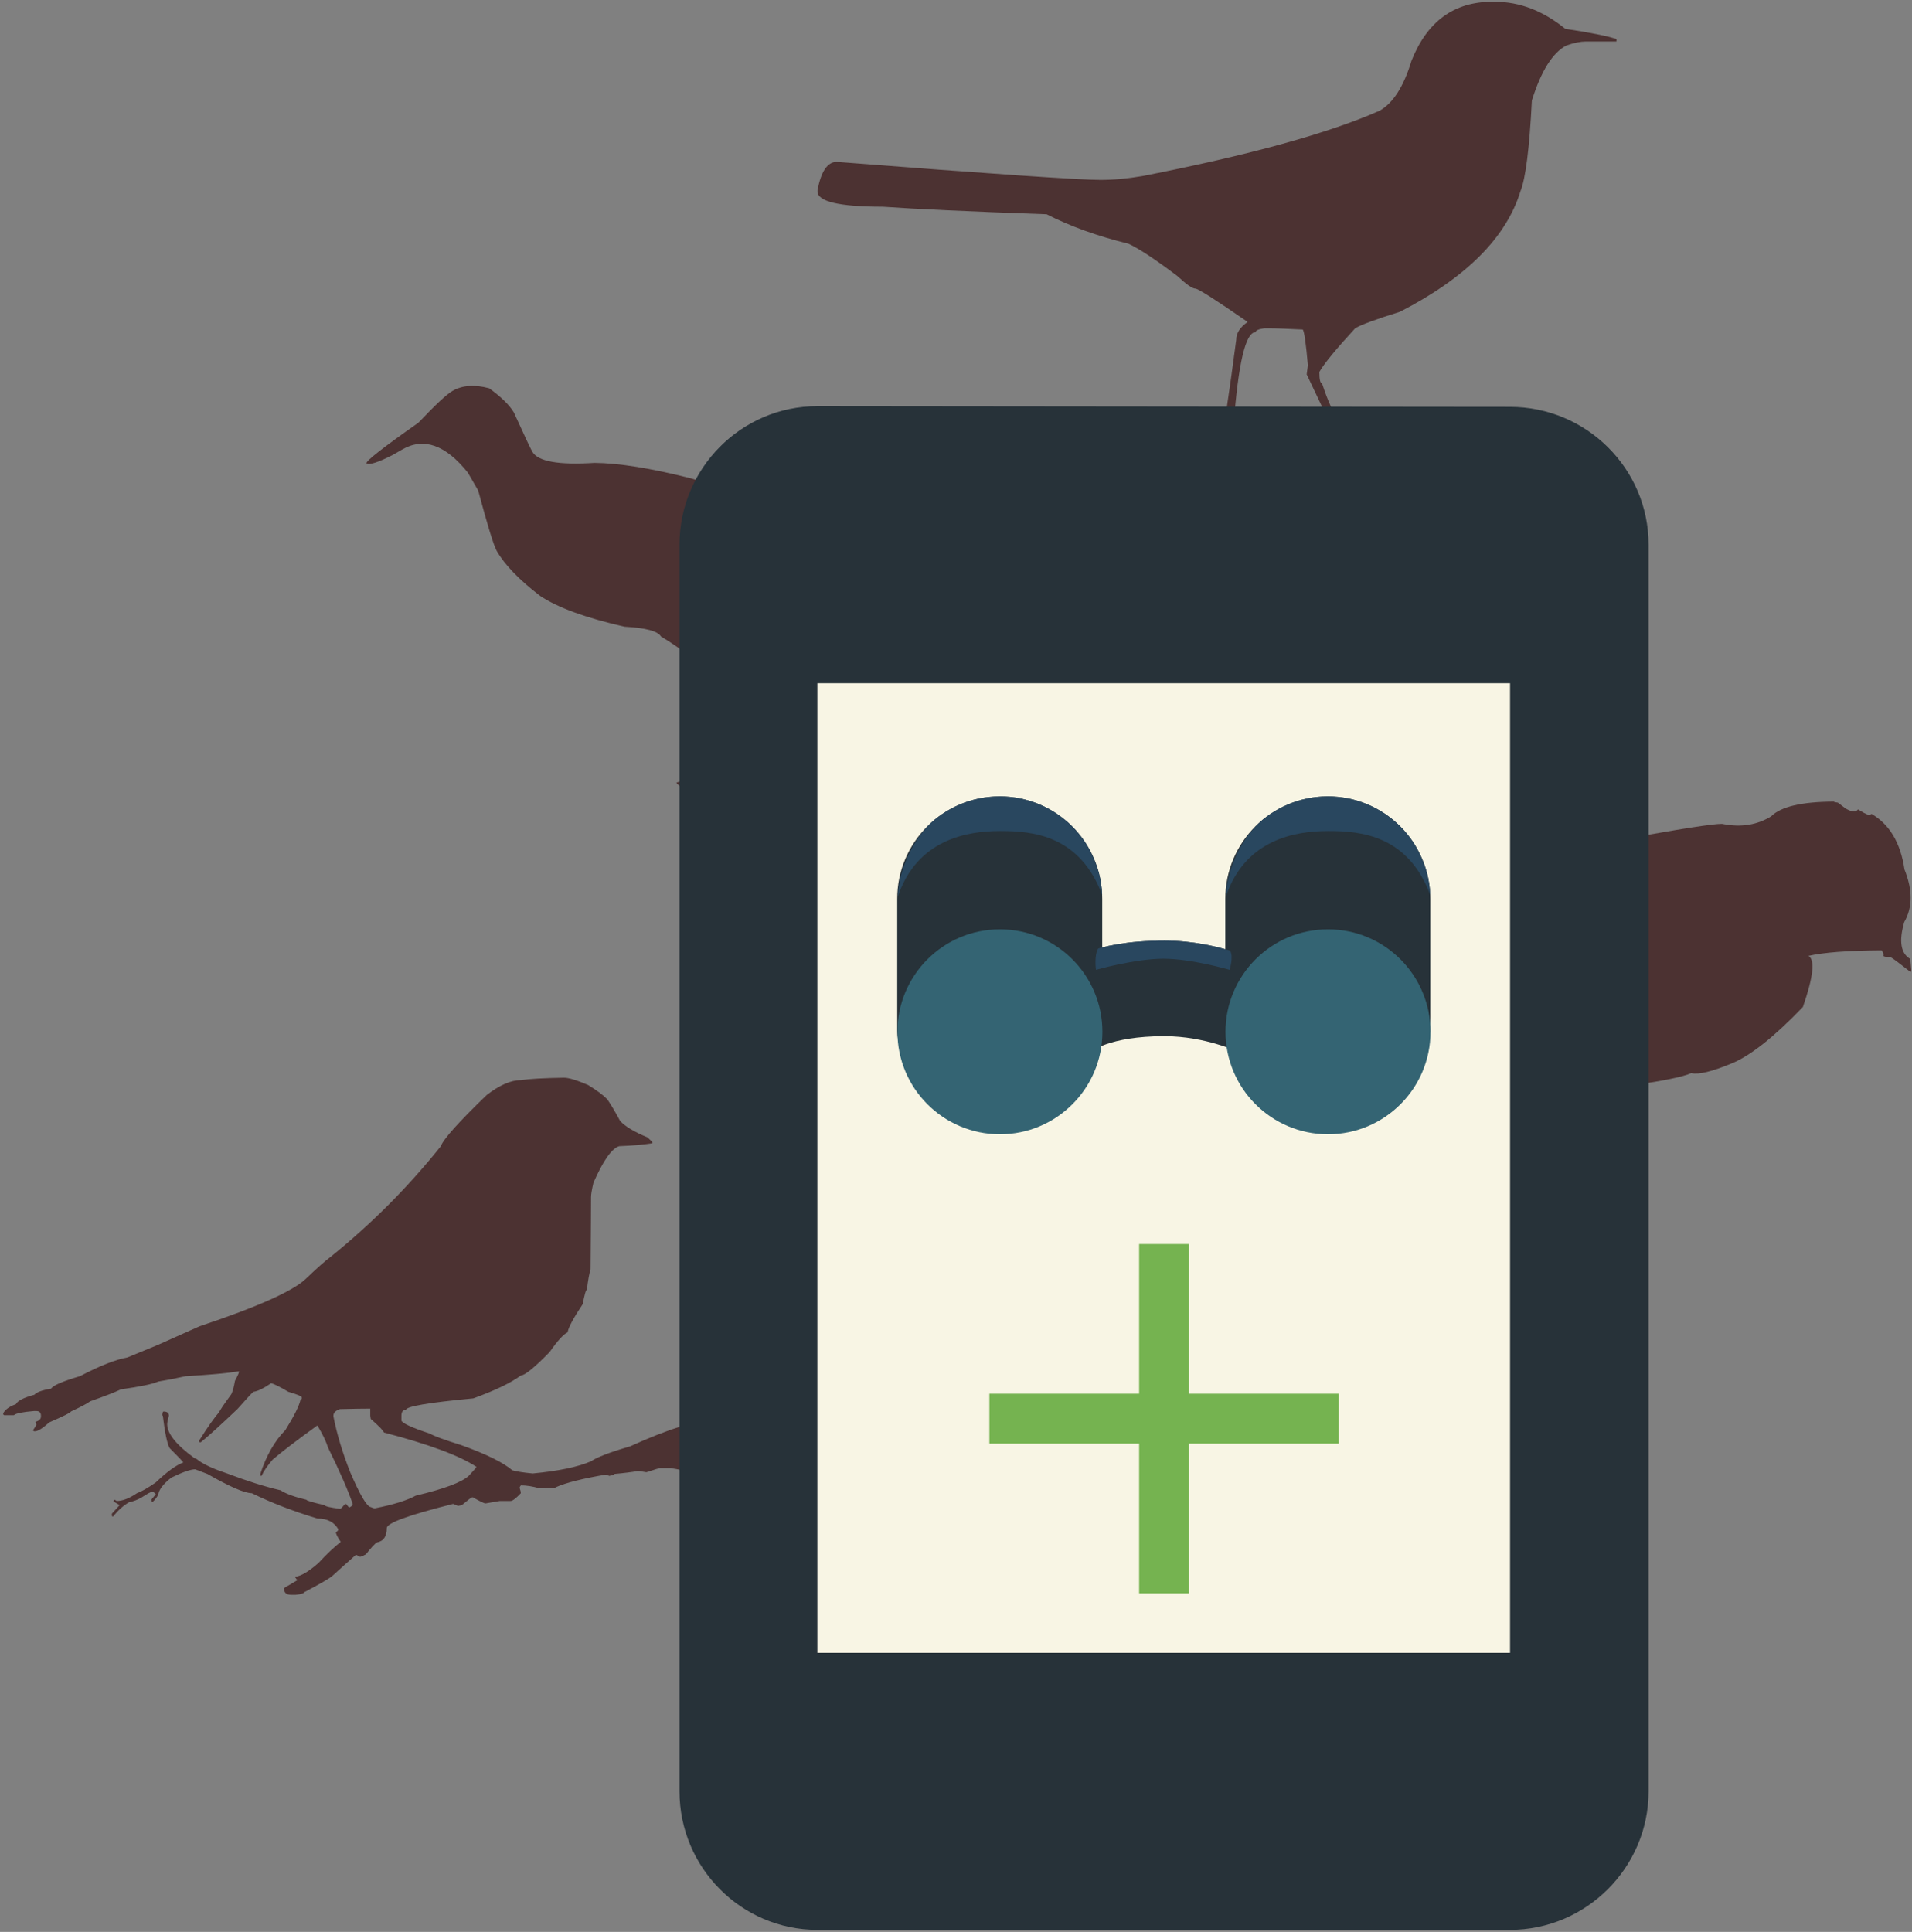<?xml version="1.0" encoding="UTF-8" standalone="no"?>
<!DOCTYPE svg PUBLIC "-//W3C//DTD SVG 1.1//EN" "http://www.w3.org/Graphics/SVG/1.1/DTD/svg11.dtd">
<svg width="100%" height="100%" viewBox="0 0 290 293" version="1.1" xmlns="http://www.w3.org/2000/svg" xmlns:xlink="http://www.w3.org/1999/xlink" xml:space="preserve" style="fill-rule:evenodd;clip-rule:evenodd;stroke-linejoin:round;stroke-miterlimit:1.414;">
    <rect x="0" y="0" width="290" height="293" fill="#808080" stroke="none"/>
    <g transform="matrix(1,0,0,1,-42.547,-431.116)">
        <g transform="matrix(0.764,0,0,1,13.75,0)">
            <g id="Ajouter" transform="matrix(2.405,0,0,1.837,-1120.85,-387.203)">
                <g id="Wazo" transform="matrix(-1,0,0,1,1154.92,0)">
                    <g transform="matrix(2.167,1.251,-1.251,2.167,-538.556,-1561.74)">
                        <path d="M813.993,471.239C814.213,471.239 814.712,471.354 815.489,471.585C816.926,471.714 817.644,471.815 817.644,471.891C817.59,471.992 817.29,472.057 816.743,472.084L816.397,472.084C815.577,472.084 815.079,472.665 814.902,473.828L814.902,474.512C815.213,475.67 815.368,476.348 815.368,476.546C815.368,477.077 815.202,477.742 814.87,478.541C814.564,479.162 813.929,479.921 812.964,480.816C812.38,481.197 812.087,481.489 812.087,481.693C811.755,482.299 811.589,482.703 811.589,482.907C811.589,483.314 811.766,484.094 812.12,485.247C812.195,485.772 812.321,486.035 812.497,486.035L812.594,486.035C812.723,486.035 812.972,485.992 813.342,485.906L813.342,485.939C813.235,486.062 813.181,486.134 813.181,486.156C813.245,486.188 813.277,486.22 813.277,486.252C813.572,486.231 813.832,486.188 814.057,486.124C814.057,486.182 814.036,486.244 813.993,486.308C813.639,486.341 813.462,486.394 813.462,486.469L813.527,486.558L813.43,486.719C813.227,486.719 812.739,486.552 811.967,486.22L811.935,486.22L811.372,486.341C811.313,486.239 811.197,486.188 811.026,486.188C811.026,486.156 811.069,486.124 811.155,486.091L811.589,486.188C811.744,486.188 811.881,486.145 811.999,486.059C811.999,485.914 811.76,484.781 811.283,482.658L811.436,482.039C811.436,482.017 811.425,481.985 811.404,481.942C810.921,482.296 810.38,482.473 809.78,482.473C809.512,482.966 809.179,484.017 808.782,485.625C808.825,485.711 808.887,485.772 808.967,485.81C809.037,485.81 809.214,485.759 809.498,485.657L809.53,485.657C809.53,485.759 809.501,485.821 809.442,485.842L809.498,485.939C809.916,485.917 810.208,485.874 810.375,485.81L810.407,485.81L810.407,485.874C810.407,485.965 810.168,486.048 809.691,486.124L809.747,486.22C809.742,486.263 809.691,486.303 809.595,486.341C809.235,486.341 808.892,486.185 808.565,485.874C808.437,485.874 808.187,485.917 807.817,486.003C807.716,485.939 807.622,485.906 807.536,485.906L807.536,485.842C807.59,485.842 807.673,485.853 807.785,485.874C808.214,485.81 808.474,485.716 808.565,485.593C809.107,483.99 809.377,482.971 809.377,482.537C809.377,482.392 809.316,482.32 809.193,482.32C808.265,482.701 807.598,483.314 807.19,484.161C807.158,484.419 806.504,485.26 805.228,486.686C804.692,487.046 804.357,487.306 804.223,487.466C803.649,487.82 803.079,487.997 802.51,487.997C802.473,487.997 802.411,487.976 802.325,487.933C801.929,487.681 801.73,487.327 801.73,486.871C801.752,486.812 801.773,486.783 801.795,486.783C801.837,486.483 802.076,486.065 802.51,485.528C803.041,484.773 803.716,484.057 804.537,483.381C805.1,482.894 805.62,482.103 806.097,481.009C806.397,480.237 807.241,479.122 808.63,477.664C809.6,476.721 810.431,476.045 811.122,475.638C812.184,475.112 812.715,474.665 812.715,474.295C812.715,474.166 812.674,473.689 812.594,472.864C812.599,472.579 812.701,472.215 812.9,471.77C813.253,471.416 813.618,471.239 813.993,471.239Z" style="fill:rgb(76,50,50);fill-rule:nonzero;"/>
                    </g>
                    <g transform="matrix(-2.502,0,-1.55431e-15,2.502,2677.96,-644.439)">
                        <path d="M819.871,471.175C820.027,471.175 820.292,471.255 820.667,471.416C820.957,471.593 821.169,471.751 821.303,471.891C821.437,472.089 821.576,472.325 821.721,472.598C821.882,472.78 822.19,472.965 822.646,473.153C822.646,473.164 822.694,473.212 822.79,473.298L822.79,473.338C822.485,473.386 822.12,473.418 821.697,473.434C821.45,473.504 821.166,473.906 820.844,474.641C820.791,474.866 820.764,475.024 820.764,475.115C820.764,475.464 820.759,476.257 820.748,477.495C820.705,477.629 820.665,477.854 820.627,478.171C820.595,478.171 820.549,478.329 820.49,478.645C820.174,479.122 820.008,479.433 819.992,479.578C819.858,479.637 819.66,479.854 819.397,480.229C818.893,480.744 818.577,481.001 818.448,481.001C818.137,481.237 817.614,481.489 816.88,481.757C815.4,481.897 814.661,482.022 814.661,482.135C814.559,482.135 814.508,482.199 814.508,482.328L814.508,482.489C814.54,482.58 814.856,482.725 815.457,482.923C815.575,482.998 815.918,483.124 816.486,483.301C817.306,483.596 817.866,483.872 818.167,484.129C818.322,484.172 818.547,484.207 818.842,484.234C819.694,484.153 820.335,484.019 820.764,483.832C820.957,483.698 821.386,483.534 822.05,483.341C822.688,483.052 823.225,482.84 823.659,482.706C823.884,482.588 824.082,482.462 824.254,482.328L824.27,482.328L824.27,484.33L824.254,484.33C824.168,484.223 823.879,484.132 823.385,484.057L823.048,484.057C823.015,484.057 822.863,484.102 822.589,484.194C822.445,484.167 822.351,484.153 822.308,484.153C822.099,484.191 821.841,484.223 821.536,484.25C821.536,484.271 821.477,484.293 821.359,484.314C821.316,484.287 821.276,484.274 821.238,484.274C820.482,484.403 819.941,484.539 819.614,484.684C819.576,484.706 819.558,484.719 819.558,484.724L819.461,484.708C819.392,484.708 819.257,484.714 819.059,484.724C818.839,484.66 818.636,484.628 818.448,484.628C818.421,484.66 818.408,484.687 818.408,484.708C818.435,484.794 818.448,484.853 818.448,484.885C818.287,485.057 818.175,485.142 818.11,485.142L817.756,485.142L817.282,485.223C817.239,485.223 817.1,485.156 816.864,485.022L816.84,485.022C816.818,485.022 816.706,485.108 816.502,485.279L816.389,485.303C816.363,485.303 816.304,485.282 816.213,485.239C814.754,485.604 814.025,485.869 814.025,486.035C814.025,486.314 813.915,486.472 813.696,486.51C813.626,486.558 813.505,486.689 813.334,486.904C813.237,486.957 813.173,486.984 813.141,486.984L813.036,486.928L812.996,486.928C812.782,487.115 812.524,487.346 812.224,487.619C812.122,487.705 811.811,487.885 811.291,488.158C811.291,488.19 811.2,488.217 811.018,488.238L810.881,488.238C810.72,488.238 810.64,488.177 810.64,488.053L810.64,488.013L811.074,487.756L811.074,487.74C811.058,487.74 811.034,487.713 811.002,487.659L811.002,487.643C811.195,487.622 811.452,487.469 811.774,487.185C812.042,486.895 812.286,486.665 812.506,486.493C812.398,486.333 812.345,486.225 812.345,486.172C812.398,486.145 812.425,486.113 812.425,486.075C812.291,485.839 812.061,485.721 811.734,485.721C810.935,485.48 810.214,485.201 809.57,484.885C809.335,484.885 808.847,484.673 808.107,484.25L807.705,484.097C807.555,484.097 807.292,484.188 806.917,484.371C806.649,484.58 806.504,484.77 806.483,484.941C806.418,485.054 806.351,485.134 806.282,485.183L806.266,485.142L806.266,485.086C806.357,484.984 806.402,484.925 806.402,484.909L806.322,484.845L806.266,484.845C806.233,484.845 806.126,484.904 805.944,485.022C805.805,485.102 805.665,485.156 805.526,485.183C805.338,485.29 805.161,485.448 804.995,485.657C804.968,485.657 804.955,485.644 804.955,485.617L804.955,485.561L805.212,485.279C805.078,485.204 805.011,485.159 805.011,485.142C805.016,485.116 805.03,485.102 805.051,485.102L805.116,485.142C805.309,485.142 805.531,485.057 805.783,484.885C805.933,484.832 806.14,484.714 806.402,484.531C806.772,484.178 807.075,483.958 807.311,483.872C807.311,483.856 807.161,483.698 806.861,483.398C806.78,483.258 806.705,482.902 806.635,482.328C806.625,482.328 806.619,482.323 806.619,482.312L806.619,482.288C806.625,482.224 806.638,482.191 806.66,482.191C806.777,482.191 806.836,482.237 806.836,482.328C806.799,482.462 806.78,482.556 806.78,482.61C806.78,482.92 807.083,483.296 807.689,483.735C807.721,483.735 807.767,483.762 807.826,483.816C808.04,483.96 808.351,484.1 808.758,484.234C809.423,484.486 810.01,484.671 810.519,484.789C810.702,484.907 810.986,485.011 811.372,485.102C811.372,485.129 811.57,485.188 811.967,485.279C811.994,485.322 812.165,485.362 812.481,485.4C812.508,485.4 812.556,485.354 812.626,485.263C812.637,485.263 812.656,485.255 812.682,485.239L812.779,485.36C812.859,485.327 812.9,485.287 812.9,485.239C812.744,484.783 812.473,484.164 812.087,483.381C812.018,483.167 811.9,482.923 811.734,482.65C811.053,483.143 810.562,483.518 810.262,483.775C810.09,483.974 809.967,484.153 809.892,484.314L809.868,484.314C809.857,484.287 809.852,484.266 809.852,484.25C810.05,483.644 810.326,483.162 810.68,482.802C810.97,482.336 811.136,482.001 811.179,481.797C811.206,481.797 811.219,481.784 811.219,481.757L811.219,481.717C811.214,481.685 811.066,481.626 810.777,481.54C810.487,481.368 810.297,481.275 810.206,481.259C809.965,481.425 809.772,481.519 809.627,481.54C809.595,481.556 809.418,481.746 809.096,482.111C808.544,482.636 808.142,483.001 807.89,483.205L807.866,483.205C807.839,483.205 807.826,483.191 807.826,483.164C808.115,482.703 808.34,482.384 808.501,482.207C808.501,482.175 808.632,481.98 808.895,481.62C808.943,481.519 808.983,481.371 809.016,481.178C809.107,481.012 809.152,480.907 809.152,480.865L809.136,480.865C808.745,480.929 808.163,480.982 807.391,481.025C807.054,481.1 806.751,481.159 806.483,481.202C806.311,481.283 805.901,481.368 805.252,481.46C805.065,481.551 804.727,481.682 804.239,481.854C804.148,481.923 803.936,482.036 803.604,482.191C803.604,482.224 803.368,482.341 802.896,482.545C802.671,482.744 802.513,482.843 802.422,482.843L802.398,482.843C802.371,482.843 802.357,482.829 802.357,482.802C802.427,482.701 802.462,482.642 802.462,482.626L802.438,482.529C802.556,482.497 802.615,482.438 802.615,482.352L802.615,482.328C802.615,482.226 802.564,482.175 802.462,482.175L802.382,482.175C802.001,482.207 801.781,482.253 801.722,482.312L801.409,482.312C801.382,482.312 801.368,482.291 801.368,482.248C801.443,482.119 801.583,482.02 801.787,481.95C801.84,481.838 802.044,481.733 802.398,481.637C802.473,481.551 802.658,481.484 802.953,481.435C803.006,481.334 803.322,481.197 803.901,481.025C804.555,480.682 805.078,480.476 805.469,480.406L806.483,479.988L807.85,479.377C809.763,478.739 810.932,478.216 811.356,477.809C811.726,477.455 812.002,477.211 812.184,477.077C813.524,475.994 814.733,474.78 815.81,473.434C815.886,473.209 816.389,472.646 817.322,471.746C817.746,471.419 818.121,471.255 818.448,471.255C818.737,471.212 819.212,471.186 819.871,471.175ZM812.481,482.111C812.337,482.159 812.264,482.232 812.264,482.328L812.264,482.352C812.377,482.931 812.562,483.545 812.819,484.194C813.141,484.944 813.366,485.327 813.495,485.344C813.548,485.37 813.594,485.384 813.631,485.384C814.237,485.266 814.687,485.126 814.982,484.966C815.91,484.746 816.491,484.529 816.727,484.314C816.872,484.159 816.958,484.06 816.985,484.017C816.427,483.647 815.408,483.269 813.929,482.883C813.918,482.829 813.773,482.679 813.495,482.433L813.479,482.328L813.479,482.095L813.454,482.095C813.272,482.095 812.948,482.1 812.481,482.111Z" style="fill:rgb(76,50,50);fill-rule:nonzero;"/>
                    </g>
                    <g transform="matrix(-2.167,1.251,1.251,2.167,1724.78,-1545.52)">
                        <path d="M828.685,471.384C829.376,471.384 829.998,471.732 830.55,472.429C831.124,472.88 831.41,473.381 831.41,473.933C831.566,474.571 831.826,474.89 832.19,474.89L832.416,475.212L832.416,475.252L832.367,475.252C831.96,475.193 831.703,475.163 831.595,475.163C831.499,475.222 831.424,475.252 831.37,475.252C831.37,475.209 831.325,475.163 831.234,475.115C830.279,475.673 829.612,476.128 829.231,476.482C829.489,476.482 829.716,476.999 829.915,478.034C829.588,479.358 829.223,480.283 828.821,480.808C828.387,481.377 828.052,481.695 827.816,481.765C827.645,482.006 827.13,482.462 826.272,483.132C825.623,483.4 825.002,483.856 824.407,484.499L824.407,484.588C824.412,484.743 824.927,485.046 825.95,485.496C825.95,485.459 826.042,485.384 826.224,485.271C826.283,485.282 826.312,485.311 826.312,485.36L826.312,485.593C826.666,485.684 826.894,485.73 826.996,485.73C827.189,485.665 827.312,485.633 827.366,485.633L827.502,485.906L827.366,486.003L827.406,486.091L827.406,486.14L827.366,486.14C826.873,485.984 826.492,485.906 826.224,485.906L826.087,485.906L825.814,485.955C825.717,485.896 825.626,485.866 825.54,485.866C824.983,486.134 824.634,486.268 824.495,486.268C824.495,486.225 824.433,486.182 824.31,486.14C824.31,486.311 824.235,486.432 824.085,486.501C824.026,486.501 823.996,486.469 823.996,486.405C823.996,486.115 824.224,485.904 824.68,485.77C824.68,485.711 824.726,485.681 824.817,485.681L824.994,485.77L825.179,485.681C825.007,485.204 824.415,484.915 823.401,484.813C823.182,484.845 823.045,484.877 822.991,484.909C822.959,484.85 822.943,484.805 822.943,484.773L822.629,484.773C822.453,484.923 822.3,484.998 822.171,484.998C822.171,484.939 822.142,484.909 822.083,484.909L822.034,484.909C822.008,484.909 821.887,484.939 821.673,484.998L821.488,484.998L821.399,484.95C821.458,484.853 821.488,484.778 821.488,484.724L821.351,484.636L821.214,484.636L821.078,484.724C821.035,484.724 820.989,484.679 820.941,484.588C820.41,484.588 820.016,484.695 819.759,484.909C819.684,484.909 818.729,485.258 816.896,485.955C815.223,486.619 813.16,487.212 810.704,487.732C809.064,488.064 807.986,488.23 807.472,488.23C807.289,488.23 807,488.201 806.603,488.142L806.603,488.094C806.603,487.927 806.877,487.775 807.423,487.635L807.834,487.635C807.876,487.635 807.922,487.59 807.97,487.499C807.927,487.499 807.882,487.453 807.834,487.362C810.391,486.558 812.12,485.799 813.02,485.086C812.961,485.059 812.916,485.046 812.883,485.046C812.079,485.062 810.852,485.411 809.201,486.091L809.241,486.003C809.182,485.971 809.136,485.955 809.104,485.955C808.396,486.078 807.882,486.14 807.56,486.14L807.375,486.091C805.536,486.424 803.99,486.756 802.735,487.088L802.735,487C805.587,486.212 807.075,485.772 807.198,485.681C807.198,485.569 807.667,485.402 808.606,485.183C809.206,485 810.664,484.392 812.98,483.357C813.993,482.955 815.237,482.135 816.711,480.897L816.663,480.808C821.793,476.348 824.449,474.118 824.632,474.118C825.195,473.92 825.605,473.585 825.862,473.113C825.975,472.679 826.489,472.193 827.406,471.657C827.438,471.657 827.484,471.644 827.543,471.617L827.864,471.657C828.106,471.657 828.226,471.598 828.226,471.48L828.451,471.48C828.607,471.48 828.685,471.448 828.685,471.384ZM802.647,487.048L802.647,487.137C802.577,487.137 802.213,487.273 801.553,487.547C801.5,487.515 801.438,487.499 801.368,487.499L801.368,487.41L802.647,487.048Z" style="fill:rgb(76,50,50);fill-rule:nonzero;"/>
                    </g>
                    <g transform="matrix(2.502,0,0,2.502,-1465.26,-733.449)">
                        <path d="M805.381,471.247L805.469,471.247C806.729,471.247 807.616,471.896 808.131,473.193C808.388,474.046 808.74,474.595 809.185,474.842C810.868,475.587 813.473,476.305 817.001,476.997C817.494,477.082 817.957,477.125 818.392,477.125C819.089,477.125 821.989,476.927 827.092,476.53C827.398,476.53 827.61,476.841 827.728,477.463L827.728,477.503C827.728,477.841 827.009,478.01 825.573,478.01C824.522,478.085 822.721,478.168 820.169,478.259C819.392,478.656 818.491,478.98 817.467,479.232C817.119,479.393 816.582,479.747 815.859,480.294C815.559,480.572 815.36,480.712 815.264,480.712C815.173,480.712 814.596,481.079 813.535,481.813C813.787,481.985 813.913,482.181 813.913,482.4C814.17,484.352 814.326,485.365 814.379,485.44C814.47,485.386 814.54,485.36 814.588,485.36C815.419,485.333 815.955,485.319 816.196,485.319C816.207,485.373 816.234,485.4 816.277,485.4L816.325,485.4L816.446,485.319C816.891,485.319 817.652,485.432 818.729,485.657C818.729,486.107 818.673,486.333 818.561,486.333C818.309,486.333 818.183,486.402 818.183,486.542C818.102,486.515 817.751,486.501 817.129,486.501C817.129,486.555 817.1,486.582 817.041,486.582L816.406,486.582C814.915,486.582 813.578,486.85 812.393,487.386C812.339,487.386 812.002,487.472 811.38,487.643C810.838,487.81 810.471,487.893 810.278,487.893L809.691,487.893C809.482,487.893 808.989,487.992 808.212,488.19C808.212,488.131 808.169,488.102 808.083,488.102C807.901,488.161 807.775,488.19 807.705,488.19L807.029,488.19L807.029,488.102C807.115,488.102 807.214,488.019 807.327,487.852L807.239,487.812L807.158,487.812L807.029,487.893L806.861,487.852C806.748,487.938 806.55,487.994 806.266,488.021C806.266,488.075 806.252,488.102 806.225,488.102C806.134,488.048 806.051,488.021 805.976,488.021L805.719,488.102L805.638,488.061C805.531,488.12 805.419,488.15 805.301,488.15C805.006,488.005 804.821,487.933 804.746,487.933L804.625,488.021C804.416,487.962 804.274,487.933 804.199,487.933C803.915,487.992 803.746,488.021 803.692,488.021C803.381,487.952 803.226,487.866 803.226,487.764C803.419,487.244 803.561,486.979 803.652,486.968C804.499,486.287 805.357,485.947 806.225,485.947C806.359,485.893 806.485,485.797 806.603,485.657C807.161,485.512 807.584,485.44 807.874,485.44C808.083,485.585 808.238,485.657 808.34,485.657C808.967,485.657 809.418,485.614 809.691,485.528C809.702,485.582 809.729,485.609 809.772,485.609C810.265,485.609 810.702,485.019 811.082,483.84C811.141,483.84 811.171,483.714 811.171,483.462C811.015,483.188 810.621,482.709 809.989,482.022C809.796,481.905 809.302,481.722 808.509,481.476C806.333,480.355 805.008,479.031 804.537,477.503C804.365,477.08 804.239,476.08 804.159,474.504C803.853,473.528 803.473,472.922 803.017,472.687C802.765,472.601 802.553,472.558 802.382,472.558L801.368,472.558L801.368,472.478C801.669,472.376 802.232,472.263 803.057,472.14C803.786,471.545 804.561,471.247 805.381,471.247ZM811.717,482.063C811.669,482.127 811.613,482.521 811.549,483.245L811.589,483.542L810.664,485.488L810.704,485.488L813.832,485.319L814.001,485.4L814.001,485.231C813.846,483.178 813.605,482.151 813.277,482.151C813.272,482.092 813.176,482.049 812.988,482.022L812.859,482.022C812.618,482.022 812.237,482.036 811.717,482.063Z" style="fill:rgb(76,50,50);fill-rule:nonzero;"/>
                    </g>
                </g>
                <g>
                    <g transform="matrix(0.824,0,0,0.824,202.005,87.053)">
                        <rect x="416" y="498" width="80" height="110" style="fill:rgb(248,245,228);"/>
                    </g>
                    <g id="Jumelle" transform="matrix(0.102,0,0,0.102,552.32,502.177)">
                        <g transform="matrix(1.659,0,0,2.057,-805.41,-1884.05)">
                            <path d="M766,999.328C766,977.071 743.596,959 716,959C688.404,959 666,977.071 666,999.328L666,1050.84C666,1061.96 677.202,1071 691,1071L741,1071C754.798,1071 766,1061.96 766,1050.84L766,999.328Z" style="fill:rgb(39,50,57);"/>
                            <clipPath id="_clip1">
                                <path d="M766,999.328C766,977.071 743.596,959 716,959C688.404,959 666,977.071 666,999.328L666,1050.84C666,1061.96 677.202,1071 691,1071L741,1071C754.798,1071 766,1061.96 766,1050.84L766,999.328Z"/>
                            </clipPath>
                            <g clip-path="url(#_clip1)">
                                <g transform="matrix(3.84795e-17,0.507,-0.492,2.43175e-17,1087.25,939.088)">
                                    <path d="M116.959,652.452C95.789,652.452 39.286,675.767 39.286,754C39.286,832.233 95.742,855.548 116.912,855.548C72.552,836.415 66.136,786.71 66.136,754C66.136,721.29 69.61,674.31 116.959,652.452Z" style="fill:rgb(41,71,95);"/>
                                </g>
                            </g>
                        </g>
                        <g transform="matrix(1.659,0,0,2.057,-1070.92,-1884.05)">
                            <path d="M766,999.328C766,977.071 743.596,959 716,959C688.404,959 666,977.071 666,999.328L666,1050.84C666,1061.96 677.202,1071 691,1071L741,1071C754.798,1071 766,1061.96 766,1050.84L766,999.328Z" style="fill:rgb(39,50,57);"/>
                            <clipPath id="_clip2">
                                <path d="M766,999.328C766,977.071 743.596,959 716,959C688.404,959 666,977.071 666,999.328L666,1050.84C666,1061.96 677.202,1071 691,1071L741,1071C754.798,1071 766,1061.96 766,1050.84L766,999.328Z"/>
                            </clipPath>
                            <g clip-path="url(#_clip2)">
                                <g transform="matrix(3.84795e-17,0.507,-0.492,2.43175e-17,1087.25,939.088)">
                                    <path d="M116.959,652.452C95.789,652.452 39.286,675.767 39.286,754C39.286,832.233 95.742,855.548 116.912,855.548C72.552,836.415 66.136,786.71 66.136,754C66.136,721.29 69.61,674.31 116.959,652.452Z" style="fill:rgb(41,71,95);"/>
                                </g>
                            </g>
                        </g>
                        <g transform="matrix(1.649,0,0,2.687,-802.921,-1490.89)">
                            <g transform="matrix(1.215,0,0,1.144,-159.506,-559.623)">
                                <path d="M697,1047C697,1047 679.226,1041 657,1041C626.945,1041 617,1047 617,1047L617,1068C617,1068 627.008,1062 656.949,1062C679.271,1062 697,1068 697,1068L697,1047Z" style="fill:rgb(39,50,57);"/>
                                <clipPath id="_clip3">
                                    <path d="M697,1047C697,1047 679.226,1041 657,1041C626.945,1041 617,1047 617,1047L617,1068C617,1068 627.008,1062 656.949,1062C679.271,1062 697,1068 697,1068L697,1047Z"/>
                                </clipPath>
                                <g clip-path="url(#_clip3)">
                                    <g transform="matrix(-1.73802e-17,0.325,-0.759,-4.11106e-16,1360.49,970.037)">
                                        <path d="M242,892.26C242,892.26 231.285,890.065 226.523,891.992C212.123,897.82 202,911.531 202,927.5C202,942.594 211.044,955.67 224.195,961.979C229.559,964.552 242,963.392 242,963.392C242,963.392 233,942.437 233,927.5C233,912.563 242,892.26 242,892.26Z" style="fill:rgb(41,71,95);"/>
                                    </g>
                                </g>
                            </g>
                            <g transform="matrix(0.911,0,0,0.8,40.107,-189.537)">
                                <path d="M697,1047C697,1047 679.226,1041 657,1041C626.945,1041 617,1047 617,1047L617,1068C617,1068 627.008,1062 656.949,1062C679.271,1062 697,1068 697,1068L697,1047Z" style="fill:rgb(39,50,57);"/>
                            </g>
                        </g>
                        <g transform="matrix(1.659,0,0,1.659,-473.52,-1449.52)">
                            <circle cx="356" cy="1042" r="50" style="fill:rgb(52,100,115);"/>
                        </g>
                        <g transform="matrix(1.659,0,0,1.659,-208.008,-1449.52)">
                            <circle cx="356" cy="1042" r="50" style="fill:rgb(52,100,115);"/>
                        </g>
                    </g>
                    <g id="plus" transform="matrix(2.06,0,0,2.06,553.096,537.878)">
                        <path d="M18.999,12.998L12.999,12.998L12.999,18.998L10.999,18.998L10.999,12.998L4.999,12.998L4.999,10.998L10.999,10.998L10.999,4.998L12.999,4.998L12.999,10.998L18.999,10.998L18.999,12.998Z" style="fill:rgb(117,179,80);fill-rule:nonzero;"/>
                    </g>
                    <g id="ic_stay_primary_portrait_24px" transform="matrix(5.718,0,0,5.718,509.166,473.282)">
                        <path d="M17,1.01L7,1C5.9,1 5.01,1.9 5.01,3L5.01,21C5.01,22.1 5.9,23 7,23L17,23C18.1,23 19,22.1 19,21L19,3C19,1.9 18.1,1.01 17,1.01ZM17,19L7,19L7,5L17,5L17,19Z" style="fill:rgb(39,50,57);fill-rule:nonzero;"/>
                    </g>
                </g>
            </g>
        </g>
    </g>
</svg>
